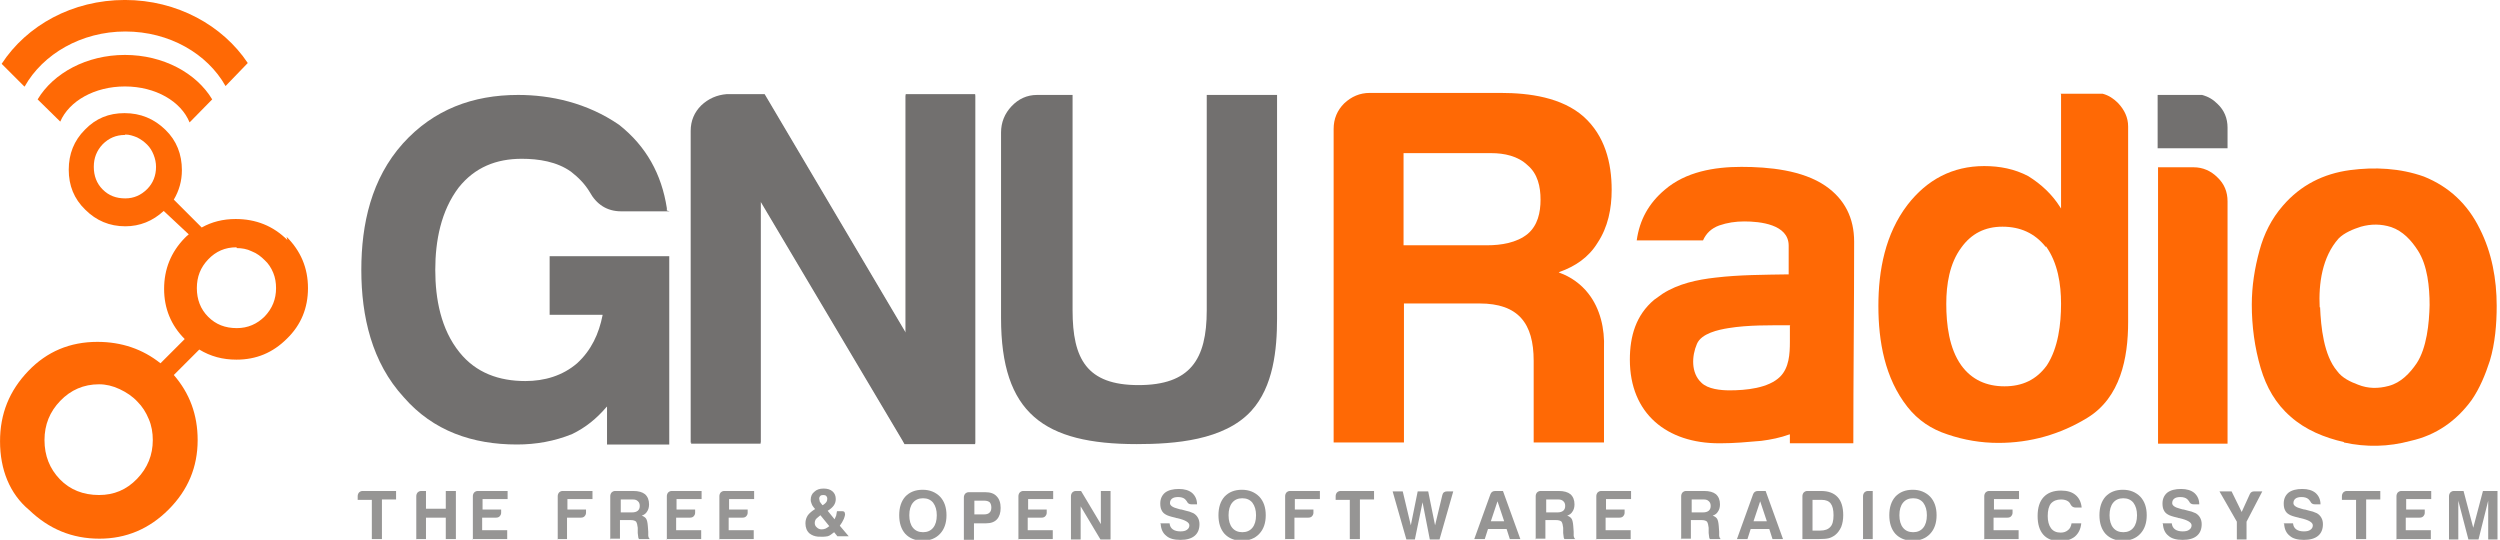 <?xml version="1.0" encoding="UTF-8" standalone="no"?>
<svg xmlns:rdf="http://www.w3.org/1999/02/22-rdf-syntax-ns#" xmlns="http://www.w3.org/2000/svg" height="76" width="352" version="1.1" xmlns:cc="http://creativecommons.org/ns#" xmlns:dc="http://purl.org/dc/elements/1.1/">
<style>.s0{fill:#72706f;}.s1{fill:#ff6905;}.s2{fill:#969594;}</style>
<g transform="matrix(.569 0 0 .569 -7.96 -4.84)">
<path style="fill:#72706f" d="m330 32h-17.4v53.3c0 12.2-4.1 18.5-16.9 18.5s-16.3-6.5-16.3-18.5v-53.3h-8.8c-2.5 0-4.6 1-6.3 2.8s-2.6 4-2.6 6.5v45.9c0 23.6 10.6 31.2 33.6 31.2 9.3 0 21.6-0.9 28.3-8.2 5.5-6 6.4-15.2 6.4-22.9v-55.2zm-145 86.3h17.2v-59.9l35.1 59.1 0.5 0.9h4.6 12.9v-0.8-85.5h-17.2v59l-34.9-59h-9.4"/>
<path style="fill:#72706f" d="m185 118h17.2v-59.9l35.1 59.1 0.5 0.9h4.6 12.9v-0.8-85.5h-17.2v59l-34.9-59h-9.4c-2.4 0.2-4.5 1.1-6.3 2.8-1.7 1.7-2.6 3.8-2.6 6.3v77.2z"/>
<path style="fill:#72706f" d="m179 60.6v-0.6c-1.3-8.4-5.1-15.3-11.8-20.6-8-5.5-17-7.4-25-7.4-11.2 0-20.9 3.6-28.5 12-7.8 8.7-10.3 19.9-10.3 31.3 0 11.5 2.6 22.9 10.5 31.5 7.3 8.4 17.1 11.7 28 11.7 4.7 0 9.3-0.8 13.7-2.6 3.3-1.6 6-3.8 8.4-6.6l0.2-0.2v9.4h15.4v-46.6h-29.6v14.5h13.1v0.1c-0.9 4.6-2.8 8.7-6.3 11.9-3.6 3.1-8.1 4.4-12.8 4.4-6.5 0-12.2-2-16.3-7.1-4.6-5.7-6-13.2-6-20.4s1.4-14.6 5.8-20.4c4-5 9.3-7.1 15.6-7.1 4.2 0 8.7 0.7 12.2 3.2 1.8 1.4 3.4 3 4.6 5 1.7 3.1 4.3 4.8 7.8 4.8h12z"/>
<path style="fill:#ff6905" d="m419 68h16.4c0.8-1.8 2.1-3 4-3.7 2-0.7 4.1-1 6.2-1 3.9 0 11 0.7 11 6v7 0.1h-0.1c-6 0.1-12.1 0.1-18 0.8-4.5 0.5-9.2 1.5-13.1 4l-2.1 1.5c-4.5 3.8-6 9-6 14.8 0 13.4 9.2 20.7 22.1 20.7h0.3c3.4 0 6.7-0.3 10.1-0.6 2.4-0.3 4.8-0.8 7-1.6h0.1v2.2h15.7c0-16.6 0.2-33.3 0.2-49.9 0-5.8-2.3-10.5-7.1-13.8-5.7-3.9-14-4.7-20.8-4.7-6.7 0-13.8 1.2-19 5.7-3.9 3.3-6.2 7.4-6.9 12.5zm37.9 21.1v4c0 3-0.2 6.4-2.4 8.6-2.9 2.9-8.6 3.4-12.5 3.4-2.2 0-5.4-0.3-7-1.9-2.6-2.4-2.4-6.6-1.1-9.6 1.1-2.6 5.3-3.5 7.8-3.9 4.9-0.8 10.3-0.7 15.2-0.7h0.1zm137 28.4"/>
<path style="fill:#ff6905" d="m594 118c5.5 1.2 11 1.1 16.5-0.4 6.3-1.4 11.3-4.9 15.1-10.1 2-2.9 3.4-6.3 4.5-9.7 1.3-4.3 1.7-9.1 1.7-13.6 0-6.6-1.2-13.2-4.2-19.1-3-6.1-7.6-10.4-13.8-12.9-5.9-2.1-12.2-2.4-18.3-1.6-6.6 0.9-12.2 3.7-16.6 8.8-2.8 3.2-4.7 7-5.8 11.1-1.2 4.4-1.9 8.8-1.9 13.4 0 5.3 0.7 10.6 2.2 15.7 1.4 4.7 3.7 8.8 7.4 12 3.7 3.3 8.4 5.2 13.2 6.3zm-6-33.4c-0.3-5.9 0.6-12.5 4.7-17.1 1.4-1.4 3.6-2.3 5.5-2.9 2.5-0.7 5-0.7 7.5 0.1 2.9 1 5 3.3 6.6 5.8 2.4 3.7 2.9 9.1 2.9 13.5-0.1 4.5-0.7 10.6-3.2 14.4-1.7 2.5-3.9 4.8-6.9 5.6-2.6 0.7-5.1 0.7-7.6-0.3-1.9-0.7-4-1.7-5.2-3.4-3.3-3.9-4-10.9-4.2-15.8z"/>
<path style="fill:#72706f" d="m548 45.2h17.2v-5.1c0-2.3-0.8-4.3-2.5-5.9-1.1-1.1-2.3-1.8-3.8-2.2h-11v13.2z"/>
<path style="fill:#ff6905" d="m548 49.9v68.4h17.2v-60c0-2.3-0.8-4.3-2.5-5.9-1.6-1.6-3.6-2.5-5.9-2.5h-8.8zm-23.2-18v28.2l-0.2-0.3"/>
<path style="fill:#ff6905" d="m524 31.9v28.2l-0.2-0.3c-2-3.2-4.7-5.7-7.9-7.7-3.4-1.8-7.1-2.5-10.9-2.5-7.9 0-14.2 3.4-19 9.6-5.5 7.2-7.2 16.2-7.2 25s1.6 17.9 7.2 25c2.6 3.3 5.9 5.5 9.9 6.8 4.1 1.4 8.3 2.1 12.6 2.1 7.9 0 15.3-2.1 22-6.2 8.2-5 10.1-14.8 10.1-23.7v-48.4c0-2.2-0.9-4.1-2.5-5.8-1.1-1.1-2.3-1.9-3.8-2.3h-10.4zm-3.7 37.6c2.9 4.1 3.7 9.3 3.7 14.2 0 5-0.7 10.9-3.5 15.2-2.6 3.6-6.1 5.2-10.5 5.2s-8.1-1.6-10.7-5.2c-3-4.2-3.7-10.1-3.7-15.2 0-4.8 0.8-10 3.7-13.9 2.5-3.5 5.9-5.2 10.2-5.2 4.4 0 8 1.6 10.7 5z"/>
<path style="fill:#ff6905" d="m344 118h17.4v-34.4h18.7c9.6 0 13.4 4.9 13.4 14.2v0.2 8.5 0.1 4.6 6.8h17.4v-23.3c0.2-4.8-0.9-9.8-3.9-13.6-1.8-2.3-4.3-4.1-7.1-5.1l-0.2-0.1 0.2-0.1c3.9-1.4 7.2-3.6 9.4-7.2 2.6-3.9 3.5-8.5 3.5-13.1 0-6.8-1.7-13.4-6.9-18.1-5.4-4.8-13.5-5.9-20.5-5.9h-32.5c-2.4 0-4.5 0.9-6.3 2.6-1.7 1.7-2.6 3.8-2.6 6.3v77.5zm48-68.6c2.5 2.1 3.2 5.3 3.2 8.5s-0.7 6.4-3.2 8.5c-2.7 2.2-6.6 2.8-10 2.8h-20.7v-22.8h21.7c3.2 0 6.6 0.7 9 3z"/>
<path style="fill:#ff6905" d="m20.1 29.9c4.5-8 14-13.6 24.9-13.6s20.3 5.5 24.8 13.5l5.5-5.7c-6.2-9.3-17.5-15.6-30.4-15.6-13 0-24.3 6.3-30.5 15.8l5.6 5.6z"/>
<path style="fill:#ff6905" d="m44.9 22.1c-9.5 0-17.7 4.5-21.6 11l5.6 5.5c2.2-5.1 8.5-8.7 16-8.7 7.6 0 13.9 3.7 16 8.9l5.6-5.7c-3.9-6.5-12.1-11-21.6-11z"/>
<path style="fill:#969594" d="m106 142v-9.8h-3.5v-0.9q0-0.5 0.3-0.9 0.4-0.4 0.9-0.4h8.3v2.1h-3.5v9.8h-2.5zm10.5 0v-10.7"/>
<path style="fill:#969594" d="m117 142v-10.7q0-0.5 0.3-0.9 0.4-0.4 0.9-0.4h1.2v4.4h4.9v-4.4h2.5v11.9h-2.5v-5.3h-4.9v5.3h-2.5z"/>
<path style="fill:#969594" d="m131 142v-10.7q0-0.5 0.3-0.9 0.4-0.4 0.9-0.4h7.4v2h-6.2v2.6h4.6v0.8q0 0.5-0.4 0.9-0.3 0.3-0.9 0.3h-3.4v3.1h6.2v2.2h-8.7z"/>
<path style="fill:#969594" d="m152 142v-10.7q0-0.5 0.3-0.9 0.4-0.4 0.9-0.4h7.4v2h-6.2v2.6h4.6v0.8q0 0.5-0.4 0.9-0.3 0.3-0.9 0.3h-3.4v5.3h-2.4z"/>
<path style="fill:#969594" d="m165 142v-10.7q0-0.5 0.3-0.9 0.4-0.4 0.9-0.4h4.5q1.9 0 2.9 0.8 1 0.9 1 2.5 0 1.1-0.5 1.8-0.4 0.7-1.3 1 0.8 0.3 1.1 0.8t0.4 1.8l0.1 1.4q0 0.2 0 0.5 0 0.2 0 0.5 0.1 0.6 0.4 0.8h-2.7q-0.2-0.3-0.2-0.7-0.1-0.6-0.1-0.8v-1.3q-0.1-1-0.4-1.5-0.4-0.4-1.4-0.4h-2.6v4.6h-2.5zm2.5-6.7h2.9q0.9 0 1.4-0.4t0.5-1.2-0.5-1.2q-0.4-0.4-1.2-0.4h-3v3.2z"/>
<path style="fill:#969594" d="m179 142v-10.7q0-0.5 0.3-0.9 0.4-0.4 0.9-0.4h7.4v2h-6.2v2.6h4.6v0.8q0 0.5-0.4 0.9-0.3 0.3-0.9 0.3h-3.4v3.1h6.2v2.2h-8.7z"/>
<path style="fill:#969594" d="m192 142v-10.7q0-0.5 0.3-0.9 0.4-0.4 0.9-0.4h7.4v2h-6.2v2.6h4.6v0.8q0 0.5-0.4 0.9-0.3 0.3-0.9 0.3h-3.4v3.1h6.2v2.2h-8.7z"/>
<path style="fill:#969594" d="m217 136-0.6 0.5q-0.4 0.3-0.6 0.6-0.2 0.4-0.2 0.8 0 0.7 0.5 1.1 0.5 0.5 1.2 0.5 0.5 0 1-0.2 0.4-0.2 0.9-0.6l-2.2-2.7zm0.6-2.5 0.3-0.2q0.4-0.3 0.6-0.6t0.2-0.8q0-0.4-0.3-0.7-0.2-0.2-0.7-0.2t-0.7 0.2q-0.3 0.3-0.3 0.7 0 0.1 0.1 0.5 0 0.2 0.1 0.3t0.2 0.3l0.4 0.5zm-1.8 1.1-0.5-0.6q-0.4-0.5-0.5-0.9-0.2-0.5-0.2-0.9 0-1.3 0.9-2 0.8-0.8 2.3-0.8 1.4 0 2.2 0.7t0.8 1.9q0 0.9-0.5 1.6t-1.5 1.3l1.7 2.1q0.2-0.4 0.4-0.9 0.1-0.7 0.2-1.1h1.2q0.6 0 0.7 0.3t0.1 0.6q-0.1 0.5-0.3 1-0.4 0.9-1 1.7l2.2 2.6h-2.8l-0.8-1q-0.4 0.3-0.8 0.6t-0.8 0.4q-1.1 0.2-2.4 0.1-1.2-0.1-2.1-0.8-1-0.9-1-2.5 0-1.1 0.6-2 0.6-0.8 1.9-1.6z"/>
<path style="fill:#969594" d="m239 136q0 2 0.9 3.1t2.5 1.1 2.5-1.1 0.9-3.1q0-1.9-0.9-3.1-0.9-1.1-2.5-1.1t-2.5 1.1-0.9 3.1zm-2.5 0q0-2.9 1.5-4.6 1.6-1.7 4.3-1.7 2.6 0 4.3 1.7 1.6 1.7 1.6 4.6t-1.6 4.6-4.3 1.7-4.3-1.7q-1.5-1.7-1.5-4.6z"/>
<path style="fill:#969594" d="m255 138v4.3h-2.5v-10.7q0-0.5 0.3-0.9 0.4-0.4 0.9-0.4h4.1q1.9 0 2.8 1 1 1 1 2.9 0 1.8-0.9 2.8t-2.7 1h-3zm0-2.2h2.4q1 0 1.4-0.4 0.5-0.4 0.5-1.3 0-0.8-0.4-1.3-0.5-0.4-1.3-0.4h-2.5v3.4z"/>
<path style="fill:#969594" d="m266 142v-10.7q0-0.5 0.3-0.9 0.4-0.4 0.9-0.4h7.4v2h-6.2v2.6h4.6v0.8q0 0.5-0.4 0.9-0.3 0.3-0.9 0.3h-3.4v3.1h6.2v2.2h-8.7z"/>
<path style="fill:#969594" d="m279 142v-10.7q0-0.5 0.3-0.9 0.4-0.4 0.9-0.4h1.3l4.9 8.2v-8.2h2.4v12h-2.5l-4.9-8.2v8.2h-2.4z"/>
<path style="fill:#969594" d="m301 138h2.4q0.1 1 0.8 1.5t1.9 0.5q1.1 0 1.6-0.4 0.6-0.4 0.6-1.1 0-1.1-3.1-1.8h-0.1t-0.3-0.1q-1.8-0.4-2.4-0.8-0.7-0.4-1-1.1-0.3-0.6-0.3-1.6 0-1.7 1.2-2.7 1.2-0.9 3.4-0.9 2.1 0 3.3 1 1.2 1.1 1.2 2.8h-1.4q-0.8 0-1.1-0.7-0.2-0.3-0.5-0.6-0.6-0.5-1.7-0.5-1 0-1.5 0.4t-0.5 1.1q0 0.9 2 1.4 0.6 0.2 0.9 0.2 0.6 0.2 1.1 0.3t0.8 0.2q0.5 0.2 1 0.4 0.7 0.4 1.1 1.1t0.4 1.6q0 1.9-1.2 2.9t-3.5 1q-2.4 0-3.5-1-1.3-1-1.4-3z"/>
<path style="fill:#969594" d="m332 142v-10.7q0-0.5 0.3-0.9 0.4-0.4 0.9-0.4h7.4v2h-6.2v2.6h4.6v0.8q0 0.5-0.4 0.9-0.3 0.3-0.9 0.3h-3.4v5.3h-2.4z"/>
<path style="fill:#969594" d="m348 142v-9.8h-3.5v-0.9q0-0.5 0.3-0.9 0.4-0.4 0.9-0.4h8.3v2.1h-3.5v9.8h-2.5z"/>
<path style="fill:#969594" d="m362 142-3.4-11.9h2.5l2 8.4 1.7-8.4h2.6l1.7 8.4 1.8-7.5q0.2-0.9 1.2-0.9h1.5l-3.4 11.9h-2.4l-1.8-9.2-1.9 9.2h-2.3z"/>
<path style="fill:#969594" d="m384 130h1.9l4.3 11.9h-2.6l-0.8-2.5h-4.6l-0.8 2.5h-2.6l4-11.1q0.3-0.8 1.2-0.8zm0.6 2.4-1.7 5.1h3.3l-1.7-5.1z"/>
<path style="fill:#969594" d="m394 142v-10.7q0-0.5 0.3-0.9 0.4-0.4 0.9-0.4h4.5q1.9 0 2.9 0.8 1 0.9 1 2.5 0 1.1-0.5 1.8-0.4 0.7-1.3 1 0.8 0.3 1.1 0.8t0.4 1.8l0.1 1.4q0 0.2 0 0.5 0 0.2 0 0.5 0.1 0.6 0.4 0.8h-2.7q-0.2-0.3-0.2-0.7-0.1-0.6-0.1-0.8v-1.3q-0.1-1-0.4-1.5-0.4-0.4-1.4-0.4h-2.6v4.6h-2.5zm2.5-6.7h2.9q0.9 0 1.4-0.4t0.5-1.2-0.5-1.2q-0.4-0.4-1.2-0.4h-3v3.2z"/>
<path style="fill:#969594" d="m409 142v-10.7q0-0.5 0.3-0.9 0.4-0.4 0.9-0.4h7.4v2h-6.2v2.6h4.6v0.8q0 0.5-0.4 0.9-0.3 0.3-0.9 0.3h-3.4v3.1h6.2v2.2h-8.7z"/>
<path style="fill:#969594" d="m430 142v-10.7q0-0.5 0.3-0.9 0.4-0.4 0.9-0.4h4.5q1.9 0 2.9 0.8 1 0.9 1 2.5 0 1.1-0.5 1.8-0.4 0.7-1.3 1 0.8 0.3 1.1 0.8t0.4 1.8l0.1 1.4q0 0.2 0 0.5 0 0.2 0 0.5 0.1 0.6 0.4 0.8h-2.7q-0.2-0.3-0.2-0.7-0.1-0.6-0.1-0.8v-1.3q-0.1-1-0.4-1.5-0.4-0.4-1.4-0.4h-2.6v4.6h-2.5zm2.5-6.7h2.9q0.9 0 1.4-0.4t0.5-1.2-0.5-1.2q-0.4-0.4-1.2-0.4h-3v3.2z"/>
<path style="fill:#969594" d="m449 130h1.9l4.3 11.9h-2.6l-0.8-2.5h-4.6l-0.8 2.5h-2.6l4-11.1q0.3-0.8 1.2-0.8zm0.6 2.4-1.7 5.1h3.3l-1.7-5.1z"/>
<path style="fill:#969594" d="m460 142v-10.7q0-0.5 0.3-0.9 0.4-0.4 0.9-0.4h3.4q2.7 0 4.1 1.5t1.4 4.5q0 1.6-0.5 2.9-0.6 1.3-1.5 2-0.8 0.6-1.6 0.8t-2.5 0.2h-4zm2.4-2.2h2q1.7 0 2.5-0.9 0.8-0.8 0.8-2.9 0-2-0.7-2.9t-2.2-0.9h-2.3v7.7z"/>
<path style="fill:#969594" d="m475 142v-10.7q0-0.5 0.3-0.9 0.4-0.4 0.9-0.4h1.2v11.9h-2.5z"/>
<path style="fill:#969594" d="m484 136q0 2 0.9 3.1t2.5 1.1 2.5-1.1 0.9-3.1q0-1.9-0.9-3.1-0.9-1.1-2.5-1.1t-2.5 1.1-0.9 3.1zm-2.5 0q0-2.9 1.5-4.6 1.6-1.7 4.3-1.7 2.6 0 4.3 1.7 1.6 1.7 1.6 4.6t-1.6 4.6-4.3 1.7-4.3-1.7q-1.5-1.7-1.5-4.6z"/>
<path style="fill:#969594" d="m505 142v-10.7q0-0.5 0.3-0.9 0.4-0.4 0.9-0.4h7.4v2h-6.2v2.6h4.6v0.8q0 0.5-0.4 0.9-0.3 0.3-0.9 0.3h-3.4v3.1h6.2v2.2h-8.7z"/>
<path style="fill:#969594" d="m529 138q-0.2 2.1-1.6 3.3-1.4 1.1-3.7 1.1-2.7 0-4.1-1.6t-1.4-4.6q0-3.1 1.5-4.7t4.3-1.6q2.3 0 3.6 1.1t1.5 3.1h-1.5q-0.8 0-1.2-0.7-0.2-0.5-0.6-0.8-0.7-0.5-1.8-0.5-1.6 0-2.5 1-0.8 1-0.8 3.1 0 1.9 0.8 3t2.4 1.1q1.1 0 1.8-0.6 0.7-0.5 0.9-1.7h2.4z"/>
<path style="fill:#969594" d="m536 136q0 2 0.9 3.1t2.5 1.1 2.5-1.1 0.9-3.1q0-1.9-0.9-3.1-0.9-1.1-2.5-1.1t-2.5 1.1-0.9 3.1zm-2.5 0q0-2.9 1.5-4.6 1.6-1.7 4.3-1.7 2.6 0 4.3 1.7 1.6 1.7 1.6 4.6t-1.6 4.6-4.3 1.7-4.3-1.7q-1.5-1.7-1.5-4.6z"/>
<path style="fill:#969594" d="m549 138h2.4q0.1 1 0.8 1.5t1.9 0.5q1.1 0 1.6-0.4 0.6-0.4 0.6-1.1 0-1.1-3.1-1.8h-0.1t-0.3-0.1q-1.8-0.4-2.4-0.8-0.7-0.4-1-1.1-0.3-0.6-0.3-1.6 0-1.7 1.2-2.7 1.2-0.9 3.4-0.9 2.1 0 3.3 1 1.2 1.1 1.2 2.8h-1.4q-0.8 0-1.1-0.7-0.2-0.3-0.5-0.6-0.6-0.5-1.7-0.5-1 0-1.5 0.4t-0.5 1.1q0 0.9 2 1.4 0.6 0.2 0.9 0.2 0.6 0.2 1.1 0.3t0.8 0.2q0.5 0.2 1 0.4 0.7 0.4 1.1 1.1t0.4 1.6q0 1.9-1.2 2.9t-3.5 1q-2.4 0-3.5-1-1.3-1-1.4-3z"/>
<path style="fill:#969594" d="m570 142h-2.5v-4.4l-4.3-7.5h3l2.5 5.1 2-4.4q0.3-0.7 1.1-0.7h2l-3.9 7.5v4.4z"/>
<path style="fill:#969594" d="m579 138h2.4q0.1 1 0.8 1.5t1.9 0.5q1.1 0 1.6-0.4 0.6-0.4 0.6-1.1 0-1.1-3.1-1.8h-0.1t-0.3-0.1q-1.8-0.4-2.4-0.8-0.7-0.4-1-1.1-0.3-0.6-0.3-1.6 0-1.7 1.2-2.7 1.2-0.9 3.4-0.9 2.1 0 3.3 1 1.2 1.1 1.2 2.8h-1.4q-0.8 0-1.1-0.7-0.2-0.3-0.5-0.6-0.6-0.5-1.7-0.5-1 0-1.5 0.4t-0.5 1.1q0 0.9 2 1.4 0.6 0.2 0.9 0.2 0.6 0.2 1.1 0.3t0.8 0.2q0.5 0.2 1 0.4 0.7 0.4 1.1 1.1t0.4 1.6q0 1.9-1.2 2.9t-3.5 1q-2.4 0-3.5-1-1.3-1-1.4-3z"/>
<path style="fill:#969594" d="m597 142v-9.8h-3.5v-0.9q0-0.5 0.3-0.9 0.4-0.4 0.9-0.4h8.3v2.1h-3.5v9.8h-2.5z"/>
<path style="fill:#969594" d="m607 142v-10.7q0-0.5 0.3-0.9 0.4-0.4 0.9-0.4h7.4v2h-6.2v2.6h4.6v0.8q0 0.5-0.4 0.9-0.3 0.3-0.9 0.3h-3.4v3.1h6.2v2.2h-8.7z"/>
<path style="fill:#969594" d="m620 142v-10.7q0-0.5 0.3-0.9 0.4-0.4 0.9-0.4h2.4l2.4 9.1 2.4-9.1h3.6v12h-2.3v-9.6l-2.4 9.6h-2.5l-2.5-9.6v9.6h-2.3z"/>
<path style="fill:#ff6905" d="m84.9 67.1c3.5 3.5 5.3 7.7 5.3 12.7 0 4.9-1.7 9.1-5.2 12.5-3.5 3.5-7.6 5.2-12.5 5.2-3.4 0-6.4-0.8-9.2-2.5l-6.3 6.3c3.9 4.5 5.9 9.8 5.9 16.1 0 6.7-2.4 12.4-7.2 17.2s-10.5 7.2-17.1 7.2c-6.8 0-12.5-2.4-17.4-7.1-4.8-4-7.2-10-7.2-17 0-6.8 2.3-12.5 7-17.4 4.6-4.8 10.3-7.2 17.1-7.2 6 0 11.2 1.8 15.6 5.3l6-6c-3.4-3.4-5.1-7.6-5.1-12.4 0-4.9 1.7-9.1 5.1-12.6 0.3-0.3 0.6-0.6 1-0.9l-6.2-5.8c-2.7 2.5-5.9 3.8-9.5 3.8-3.9 0-7.2-1.4-9.9-4.1-2.8-2.7-4.1-6-4.1-9.9s1.3-7.2 4-9.9c2.7-2.8 5.9-4.1 9.8-4.1 4 0 7.3 1.4 10.1 4.1s4.1 6.1 4.1 10c0 2.7-0.7 5.1-2 7.3l6.9 6.9c2.5-1.4 5.3-2.1 8.4-2.1 5 0 9.3 1.7 12.8 5.2zm-40-25.2c-2.2 0-4 0.8-5.5 2.3-1.5 1.6-2.2 3.4-2.2 5.6s0.7 4.1 2.2 5.6 3.3 2.2 5.6 2.2c2.1 0 3.9-0.8 5.4-2.3s2.2-3.4 2.2-5.5c0-1-0.2-2-0.6-3s-0.9-1.8-1.6-2.5-1.5-1.3-2.5-1.8c-1-0.4-1.9-0.7-2.9-0.7zm-6.4 61.7c-3.8 0-7 1.4-9.6 4.1s-3.9 5.9-3.9 9.7c0 3.9 1.3 7.1 3.8 9.7s5.8 3.9 9.7 3.9c3.7 0 6.8-1.3 9.4-4s3.9-5.9 3.9-9.6c0-1.8-0.3-3.6-1-5.2-0.7-1.7-1.6-3.1-2.8-4.3-1.2-1.3-2.7-2.3-4.4-3.1s-3.4-1.2-5.1-1.2zm34-33.9c-2.8 0-5.1 1-7 3s-2.8 4.3-2.8 7.1 0.9 5.2 2.8 7.1 4.2 2.8 7.1 2.8c2.7 0 5-1 6.9-2.9 1.9-2 2.8-4.3 2.8-7 0-1.3-0.2-2.6-0.7-3.8s-1.2-2.3-2.1-3.1c-0.9-0.9-1.9-1.7-3.2-2.2-1.2-0.6-2.5-0.8-3.7-0.8z"/>
<path style="fill:#969594" d="m318 136q0 2 0.9 3.1t2.5 1.1 2.5-1.1 0.9-3.1q0-1.9-0.9-3.1-0.9-1.1-2.5-1.1t-2.5 1.1-0.9 3.1zm-2.5 0q0-2.9 1.5-4.6 1.6-1.7 4.3-1.7 2.6 0 4.3 1.7 1.6 1.7 1.6 4.6t-1.6 4.6-4.3 1.7-4.3-1.7q-1.5-1.7-1.5-4.6z"/>
</g>
</svg>
